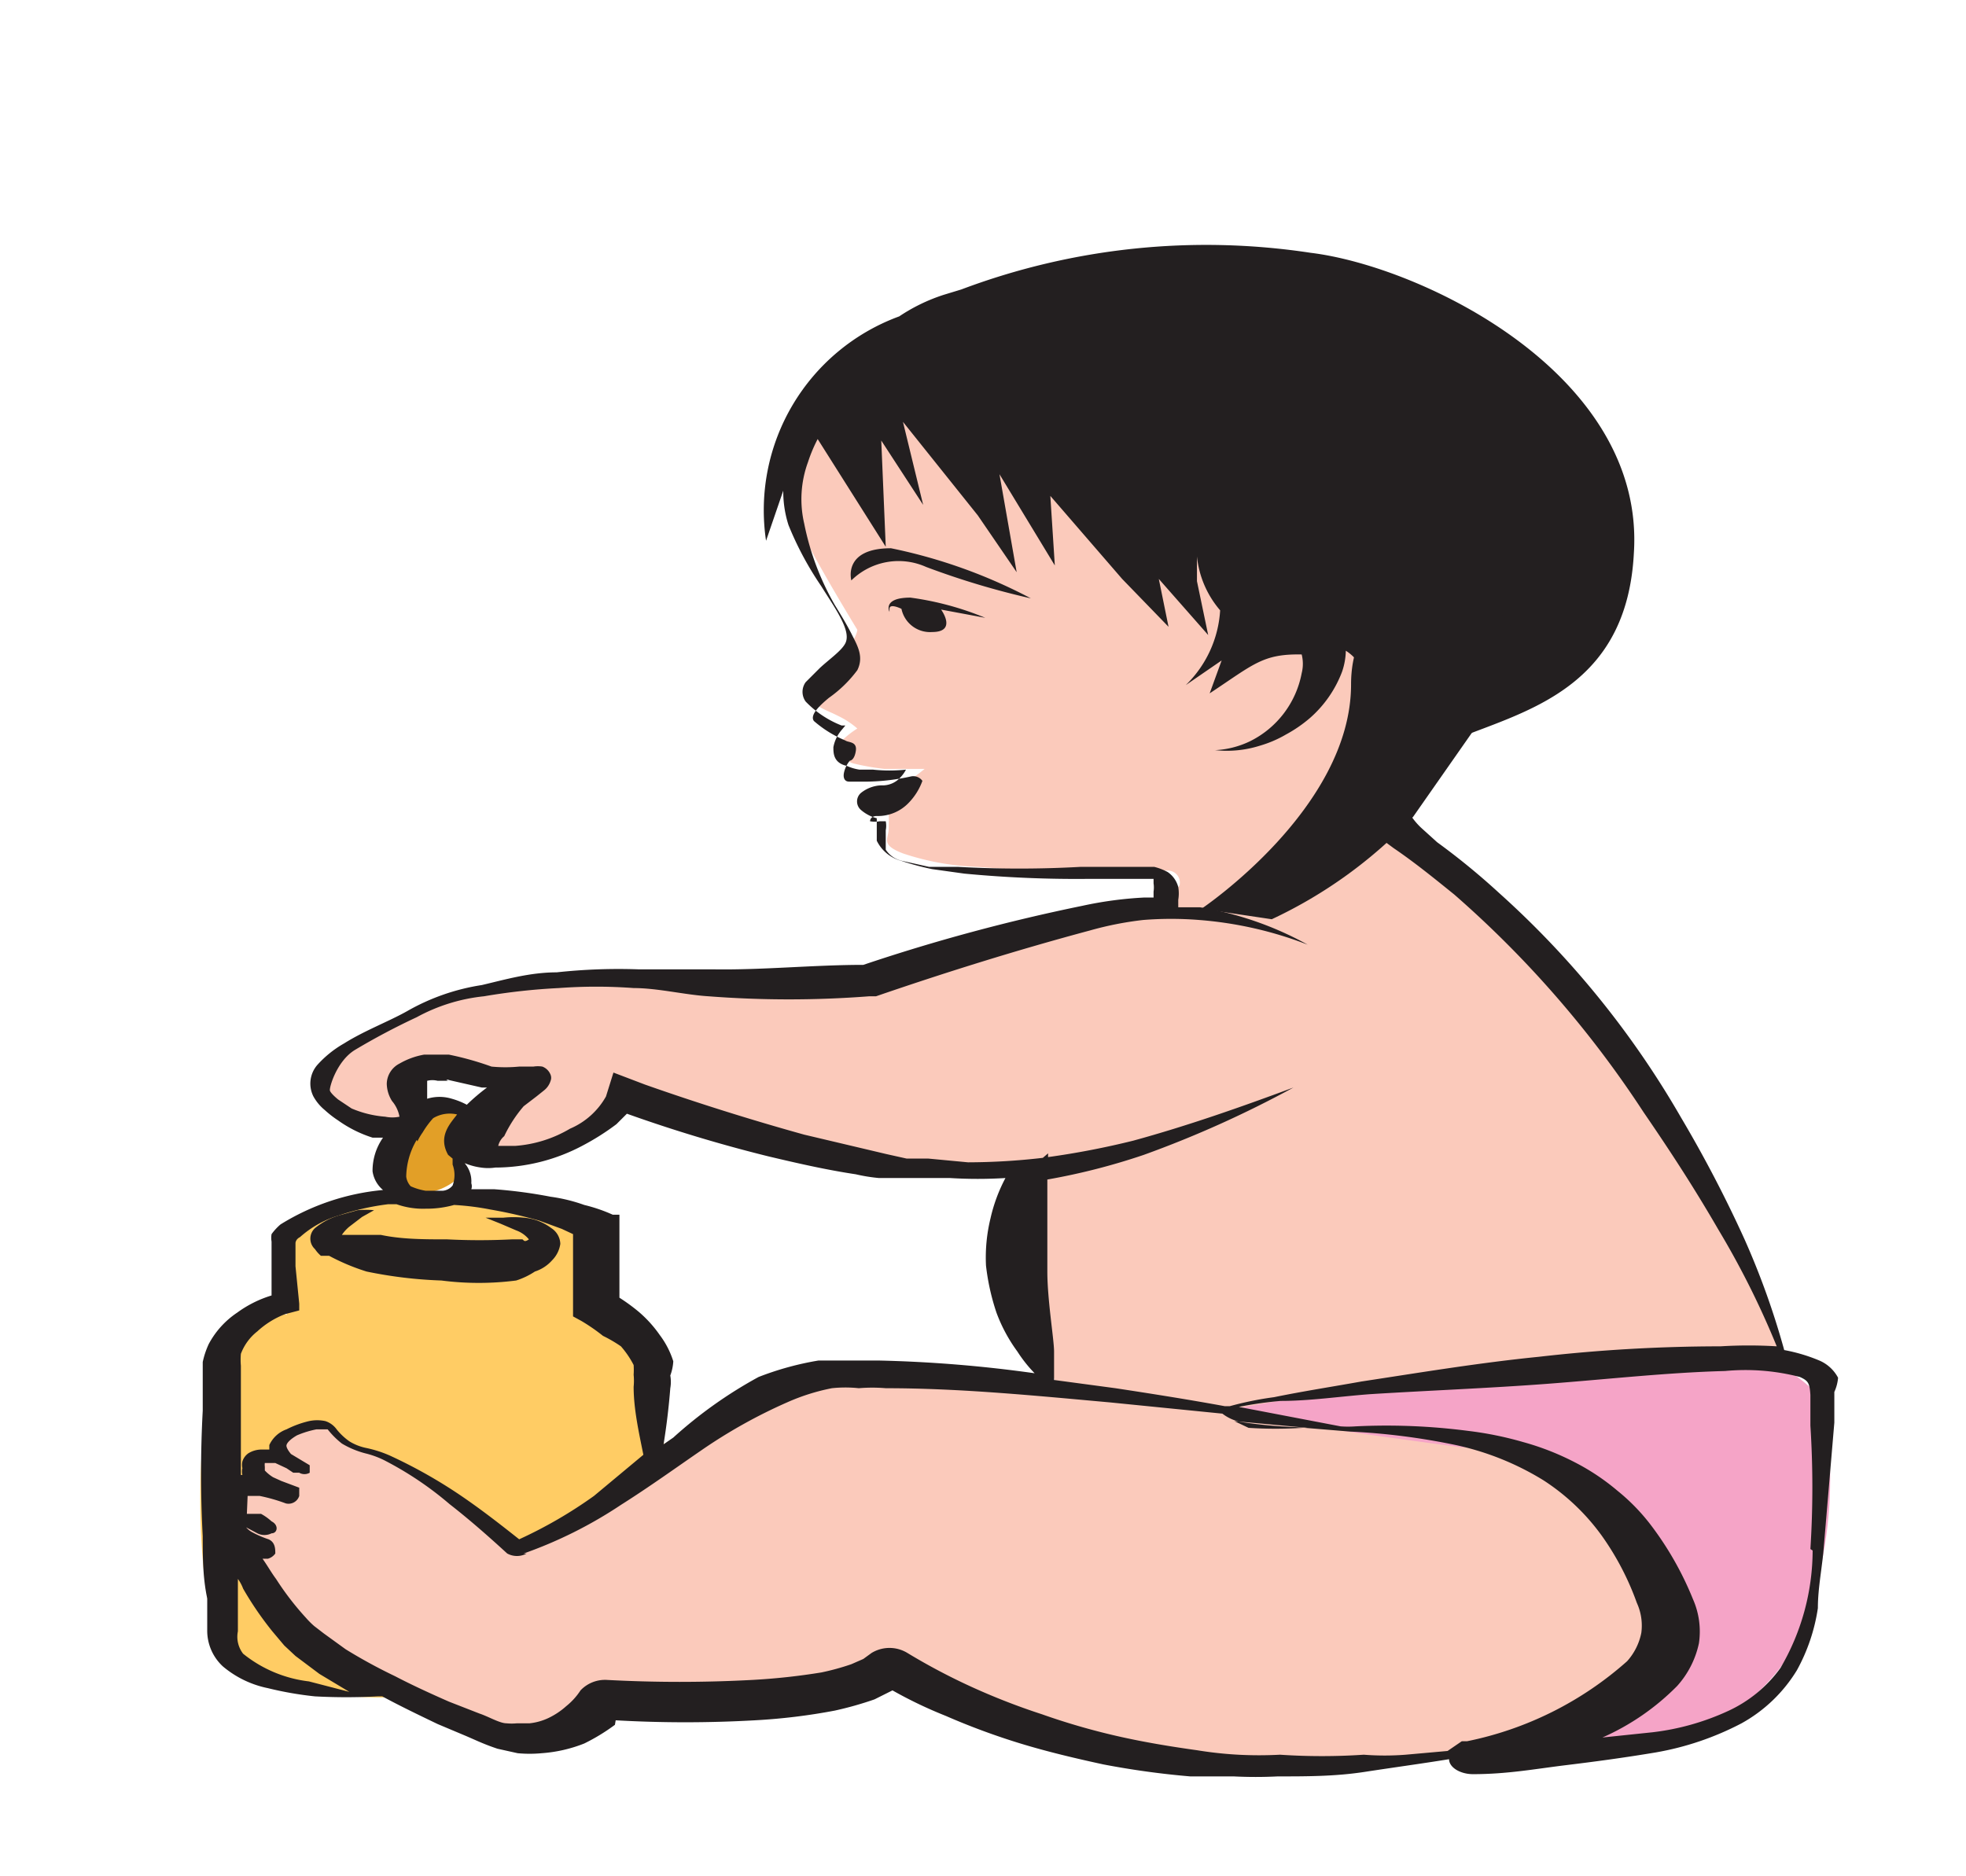 <svg id="Capa_1" data-name="Capa 1" xmlns="http://www.w3.org/2000/svg" viewBox="0 0 26.28 25.08"><defs><style>.cls-1{fill:#e29f27;}.cls-2{fill:#ffcc64;}.cls-3{fill:#f5a4c7;}.cls-4{fill:#fbcabb;}.cls-5{fill:#231f20;}</style></defs><title>1-15meses</title><path class="cls-1" d="M6.21,14.79s-.53-.18-.7,0-.55,1-.13,1.14a.81.81,0,0,0,.71-.15,1.26,1.26,0,0,0,.21-.51,2,2,0,0,0-.09-.48"/><path class="cls-2" d="M3.83,17.58S3,17.1,2.77,18.7s0,3.32.32,3.61a5.46,5.46,0,0,0,2.72.34c.72-.14,3.11-2.8,3.11-2.8s-.1-1.72-.35-1.92S8,17.44,8,17.44s.21-1.13-.15-1.22a16.08,16.08,0,0,0-2.34-.29c-.5,0-1.52.29-1.67.6a2.37,2.37,0,0,0,0,1"/><path class="cls-3" d="M16.51,17c-.15,0-3.17,3.22-2.28,3.64s5.64,2.76,6.9,2.8A3,3,0,0,0,24,22a5.58,5.58,0,0,0,.37-3.25c-.28-.48-2.17-1.73-7.85-1.75"/><path class="cls-4" d="M5.19,15.16s.4.05.34-.23a.89.89,0,0,1,0-.48,6.06,6.06,0,0,1,1.14,0c.23.08-.16.28-.23.46s0,.52.31.52a4.2,4.2,0,0,0,1-.35c.06,0,.71-.35.71-.35s3,1.13,3.75,1a8.1,8.1,0,0,1,1.69-.08s-.68,1.41-.32,1.84a3.48,3.48,0,0,1,.55,1.06,15.29,15.29,0,0,0-3.36,0C10,18.77,7,20.75,7,20.75a14.42,14.42,0,0,0-1.76-1.24,1.42,1.42,0,0,1-.69-.28c-.06-.08-.08-.21-.26-.16s-.53.15-.53.29a.34.34,0,0,1-.06.21s-.12-.19-.23-.1,0,.34,0,.34-.29-.09-.31.08a2.23,2.23,0,0,0,0,.46s.66,1.81,1.82,2.24,1.37.81,2.14.62a5.18,5.18,0,0,0,1.24-.46c.1-.05,2.38.07,2.79-.07a4.11,4.11,0,0,1,1-.25,20.22,20.22,0,0,0,4.12,1.18,23.07,23.07,0,0,0,4.24-.24c.62-.18,1.9-1.11,1.9-1.59a3.89,3.89,0,0,0-1-1.82,3.37,3.37,0,0,0-1.87-.61c-1.07-.14-2-.28-2-.28l-1.12-.22s1.91-.36,2.41-.36,4.42-.27,4.54-.29l.48-.09a6.38,6.38,0,0,0-.56-1.35c-.42-.78-2.7-4.48-3.33-4.81s-1.55-.69-1.48-1.29a5.19,5.19,0,0,1,.77-1.75,3.05,3.05,0,0,0-1-2c-.75-.68-.91-1.12-1.92-1.41a14.87,14.87,0,0,0-4.38-.14c-.77.16-1.18.46-1.24.72a1.88,1.88,0,0,0,0,1c.12.31.75,1.34.75,1.34s0,.18-.43.57-.06.46.17.58a1.13,1.13,0,0,1,.26.17s-.39.24-.2.32,0,.11.16.15a3.35,3.35,0,0,0,.4.07l.54,0a4.07,4.07,0,0,1-.39.28c-.06,0-.4-.05-.39.07s.14.18.23.2.07.09.07.24-.12.22.19.34a3.5,3.5,0,0,0,1,.18l1.34.1s1.07-.06,1.19-.05a.16.16,0,0,1,.17.18c0,.08-.27.16-.27.16s-.08.1-.36.1-2.3.58-3.19.78a9.81,9.81,0,0,1-2.62.16,21.71,21.71,0,0,0-2.41.11,6.23,6.23,0,0,0-2.1.79c-.63.33-.51.63-.34.85a1.83,1.83,0,0,0,.77.36"/><path class="cls-5" d="M24.23,20.73h0a3.12,3.12,0,0,1-.43,1.57,1.78,1.78,0,0,1-.71.58,3.33,3.33,0,0,1-1,.28l-.67.07a3.24,3.24,0,0,0,1-.69,1.24,1.24,0,0,0,.29-.57,1.07,1.07,0,0,0-.08-.59,4.29,4.29,0,0,0-.57-1,2.66,2.66,0,0,0-.44-.45,3,3,0,0,0-.57-.38,3.54,3.54,0,0,0-.69-.27,4.62,4.62,0,0,0-.74-.15,8.44,8.44,0,0,0-1.5-.06,1.34,1.34,0,0,1-.2,0l-1.36-.26a5,5,0,0,1,.56-.08c.39,0,.79-.06,1.19-.09.8-.05,1.6-.08,2.39-.14s1.59-.15,2.36-.17a2.9,2.9,0,0,1,1,.08c.11.05.13.08.14.24l0,.41a13,13,0,0,1,0,1.65m-4.85,2.7h0l-.56.05a3.57,3.57,0,0,1-.56,0,8.37,8.37,0,0,1-1.12,0,5.27,5.27,0,0,1-.56,0,5.14,5.14,0,0,1-.55-.06c-.36-.05-.72-.11-1.07-.19s-.69-.18-1-.29a8.93,8.93,0,0,1-.95-.37,8.35,8.35,0,0,1-.85-.45.46.46,0,0,0-.48,0l0,0-.11.08-.16.07a3.26,3.26,0,0,1-.4.11,8.64,8.64,0,0,1-.92.1,18.12,18.12,0,0,1-1.95,0h0a.45.45,0,0,0-.35.14.9.9,0,0,1-.19.21,1,1,0,0,1-.24.16.78.78,0,0,1-.25.07H6.91a.7.7,0,0,1-.14,0c-.09,0-.24-.09-.36-.13L6,22.75c-.25-.11-.49-.22-.72-.34a7,7,0,0,1-.66-.36l-.29-.21-.13-.1a1.14,1.14,0,0,1-.11-.11,3.8,3.8,0,0,1-.4-.52c-.06-.08-.11-.17-.18-.27l.07,0h0a.18.18,0,0,0,.1-.07c0-.06,0-.15-.09-.19a1.33,1.33,0,0,1-.21-.09.28.28,0,0,1-.09-.07h0l.15.08a.21.21,0,0,0,.19,0c.08,0,.1-.11,0-.16h0a.71.71,0,0,0-.14-.1l-.14,0-.05,0L3.31,20a.08.08,0,0,1,0,0s0-.06,0,0,0,0,0,0l.16,0a2.3,2.3,0,0,1,.35.1h0A.15.15,0,0,0,4,20s0-.09,0-.11l-.24-.09-.11-.05a.53.53,0,0,1-.11-.09l0-.05a.18.18,0,0,1,0-.05v0h0l.14,0,.15.07.09.06.07,0H4a.14.14,0,0,0,.14,0s0-.07,0-.1l-.25-.15s-.07-.08-.06-.12.07-.09.14-.13a1.29,1.29,0,0,1,.26-.08c.1,0,.09,0,.15,0a1.13,1.13,0,0,0,.19.19,1.2,1.2,0,0,0,.31.13,1.2,1.2,0,0,1,.25.09,4.51,4.51,0,0,1,.88.59c.27.21.53.44.77.66a.27.27,0,0,0,.26,0H7a5.84,5.84,0,0,0,1.3-.65c.38-.24.74-.5,1.09-.74a6.94,6.94,0,0,1,1.13-.63,2.78,2.78,0,0,1,.6-.19,1.71,1.71,0,0,1,.36,0,2.14,2.14,0,0,1,.36,0c1,0,2,.1,3,.19l1.5.15a.58.58,0,0,0,.24.11,6.37,6.37,0,0,0,.74.07l.73.06a8.9,8.9,0,0,1,1.41.18,3.73,3.73,0,0,1,1.17.47,2.91,2.91,0,0,1,.78.74,3.69,3.69,0,0,1,.47.9.73.73,0,0,1,.06.4.8.8,0,0,1-.19.38,4.59,4.59,0,0,1-2.14,1.07h0l-.07,0ZM3.53,20.85Zm.6,1.63h0a1.72,1.72,0,0,1-.88-.37.37.37,0,0,1-.07-.3l0-.42v-.28a.54.54,0,0,1,.07.13,4.42,4.42,0,0,0,.39.57L3.8,22l.15.14.32.24.4.24Zm-.78-2.11Zm0,0Zm-.13-2.11h0a.9.9,0,0,1,0-.16.69.69,0,0,1,.22-.3,1.16,1.16,0,0,1,.37-.23L4,17.52v-.09l-.05-.5,0-.25v-.06s0,0,0,0,0-.05.06-.08a1.36,1.36,0,0,1,.52-.29,3.35,3.35,0,0,1,.66-.15H5.3a1.06,1.06,0,0,0,.39.06,1.37,1.37,0,0,0,.38-.05,3.5,3.5,0,0,1,.48.06,6.38,6.38,0,0,1,.66.15l.3.11.15.07c0,.32,0,.65,0,1v.1l.11.06a2.51,2.51,0,0,1,.29.2A1.84,1.84,0,0,1,8.3,18a1.23,1.23,0,0,1,.17.25,1,1,0,0,1,0,.13.81.81,0,0,1,0,.16c0,.3.07.61.13.91L7.94,20a6,6,0,0,1-1,.58c-.24-.19-.47-.37-.73-.55a6.6,6.6,0,0,0-1-.57,1.6,1.6,0,0,0-.31-.1.69.69,0,0,1-.23-.09.83.83,0,0,1-.17-.16A.3.3,0,0,0,4.35,19a.52.52,0,0,0-.22,0,1.33,1.33,0,0,0-.3.11.4.4,0,0,0-.23.21s0,0,0,.06l-.11,0a.34.34,0,0,0-.17.05.21.21,0,0,0-.08.11.22.22,0,0,0,0,.09.19.19,0,0,0,0,.09H3.22c0-.28,0-.57,0-.85v-.61Zm2.36-3h0a.75.75,0,0,1,.07-.12l0,0,0,0a1.17,1.17,0,0,1,.14-.19.43.43,0,0,1,.32-.05h0c-.09.12-.26.29-.12.54l.06.05s0,0,0,.08a.4.4,0,0,1,0,.28.19.19,0,0,1-.13.07H5.69a.8.8,0,0,1-.2-.06.23.23,0,0,1-.06-.13A1,1,0,0,1,5.57,15.24Zm1.23-.91Zm-.19.85Zm.45-.58ZM6,14.44H6l.44.1.07,0a2.76,2.76,0,0,0-.27.23l0,0a1,1,0,0,0-.2-.08.56.56,0,0,0-.33,0l0-.08c0-.1,0-.16,0-.16a.29.29,0,0,1,.14,0H6C5.93,14.44,6,14.43,6,14.44ZM9,18.2H9a1.16,1.16,0,0,0-.18-.35,1.64,1.64,0,0,0-.28-.31,2.48,2.48,0,0,0-.26-.19c0-.33,0-.66,0-1v-.11l-.09,0a2.14,2.14,0,0,0-.38-.13A2.22,2.22,0,0,0,7.36,16a6.42,6.42,0,0,0-.75-.1H6.3a.12.12,0,0,0,0-.08.37.37,0,0,0-.09-.27h0l0,0,0,0a.85.85,0,0,0,.22.06.65.65,0,0,0,.19,0,2.5,2.5,0,0,0,1.18-.3,3.29,3.29,0,0,0,.44-.28l.14-.14a19.66,19.66,0,0,0,1.89.57c.38.09.77.18,1.17.24a2.24,2.24,0,0,0,.31.05l.3,0c.22,0,.44,0,.65,0a6,6,0,0,0,.74,0l0,0a2.16,2.16,0,0,0-.2.54,2.21,2.21,0,0,0-.06.63,3.05,3.05,0,0,0,.14.63,2.12,2.12,0,0,0,.28.52,1.83,1.83,0,0,0,.23.29,17.68,17.68,0,0,0-2.08-.17h-.41l-.4,0a4,4,0,0,0-.8.22A5.9,5.9,0,0,0,9,19.22l-.13.09q.06-.37.09-.75a.49.49,0,0,0,0-.17A.65.65,0,0,0,9,18.2Zm8.48.89h0s-.05,0-.07,0a5.58,5.58,0,0,1-.72,0L16.5,19ZM4.7,14.82h0l-.18-.12s-.1-.08-.11-.12.09-.39.33-.54a9.12,9.12,0,0,1,.83-.44,2.38,2.38,0,0,1,.9-.28,8.43,8.43,0,0,1,1-.11,6.8,6.8,0,0,1,1,0c.32,0,.68.09,1,.11a14,14,0,0,0,2.15,0h.09c.93-.32,1.89-.62,2.86-.88a4.46,4.46,0,0,1,.71-.14,4.7,4.7,0,0,1,.75,0,5.1,5.1,0,0,1,1.45.33l0,0a4.46,4.46,0,0,0-1.44-.5l-.29,0v-.1a.51.51,0,0,0,0-.17.35.35,0,0,0-.14-.2.75.75,0,0,0-.18-.07h-.17c-.17,0-.26,0-.41,0l-.41,0a14.78,14.78,0,0,1-1.63,0l-.39,0-.36-.08a.35.35,0,0,1-.22-.15c0-.06,0-.14,0-.26a.31.31,0,0,0,0-.12l-.08,0,0,0a.36.36,0,0,1-.13,0s0-.07.09-.07a.57.57,0,0,0,.43-.18.82.82,0,0,0,.18-.29v0a.15.15,0,0,0-.15-.06h0a2.87,2.87,0,0,1-.58.07h-.13l-.12,0c-.06,0-.08-.05-.07-.11a.37.37,0,0,1,.08-.17s.06,0,.08-.13-.1-.11-.14-.14a1.53,1.53,0,0,1-.42-.26c-.06-.08.08-.21.2-.31a1.66,1.66,0,0,0,.38-.37c.09-.18,0-.33-.07-.47s-.15-.27-.23-.4A3.58,3.58,0,0,1,10.75,7a1.44,1.44,0,0,1,.05-.82,2,2,0,0,1,.13-.31l.91,1.44-.06-1.42.56.86-.27-1.11,1,1.25.52.76-.23-1.31.74,1.22-.06-.93L15,7.74l.62.64-.13-.64.66.75L16,7.77c0-.57,0-.33,0-.33a1.31,1.31,0,0,0,.31.72,1.52,1.52,0,0,1-.46,1l.48-.33v0l0,0-.16.44c.59-.39.71-.53,1.23-.52l0,0s0,0,0,0l0,0a.51.51,0,0,1,0,.25,1.28,1.28,0,0,1-.69.91,1.21,1.21,0,0,1-.48.12h-.2l0,0,.22,0a1.46,1.46,0,0,0,.59-.06,1.54,1.54,0,0,0,.35-.15,1.81,1.81,0,0,0,.32-.22,1.55,1.55,0,0,0,.43-.62.92.92,0,0,0,.05-.28.6.6,0,0,1,.27.61l-.13.51a.9.9,0,0,0-.17.64,1,1,0,0,0,.23.5,2.08,2.08,0,0,0,.21.21l.23.17c.28.19.55.41.81.62a14.06,14.06,0,0,1,2.53,2.91c.35.51.67,1,1,1.57A11.4,11.4,0,0,1,23.75,18,6.16,6.16,0,0,0,23,18a21.45,21.45,0,0,0-2.43.14c-.8.08-1.58.21-2.37.33-.39.07-.78.13-1.17.21a4.41,4.41,0,0,0-.59.12l-.07,0c-.49-.09-1-.17-1.46-.24l-.82-.11c0-.09,0-.22,0-.38S14,17.38,14,17c0-.19,0-.39,0-.58v-.65a8.7,8.7,0,0,0,1.29-.33,14.34,14.34,0,0,0,2-.9l0,0c-.7.26-1.41.51-2.14.71a10.92,10.92,0,0,1-1.14.22v-.05l-.07.06a8.77,8.77,0,0,1-1,.06l-.53-.05-.29,0-.27-.06-1.1-.26c-.72-.2-1.45-.43-2.13-.67l-.42-.16-.1.32a1,1,0,0,1-.48.43,1.67,1.67,0,0,1-.73.23H6.72s0,0,0,0l-.06,0h0a.24.24,0,0,1,.08-.13A1.79,1.79,0,0,1,7,14.79l.17-.13.1-.08a.26.26,0,0,0,.09-.13.11.11,0,0,0,0-.08.19.19,0,0,0-.11-.11.38.38,0,0,0-.12,0H6.94a1.91,1.91,0,0,1-.37,0A4.06,4.06,0,0,0,6,14.1H5.81l-.14,0a1,1,0,0,0-.33.12.31.31,0,0,0-.17.27.45.45,0,0,0,.07.23.45.45,0,0,1,.1.21l0,0a.47.47,0,0,1-.19,0A1.42,1.42,0,0,1,4.7,14.82Zm19.87,3.6a.51.51,0,0,0-.25-.23,2.26,2.26,0,0,0-.47-.14,10.48,10.48,0,0,0-.53-1.48,16.9,16.9,0,0,0-.85-1.63,12.22,12.22,0,0,0-2.43-3,9.41,9.41,0,0,0-.83-.68L19,11.07a.93.93,0,0,1-.13-.15.51.51,0,0,1-.14-.31.62.62,0,0,1,.11-.39c.77-.66,2.88-.55,3-2.82C22,5,19,3.56,17.52,3.38a9.29,9.29,0,0,0-4.67.49l-.23.07a2.38,2.38,0,0,0-.6.29h0a2.76,2.76,0,0,0-1.78,3l.23-.67a1.47,1.47,0,0,0,.07.46,4.32,4.32,0,0,0,.44.82c.08.13.17.26.24.39s.13.27.08.37-.21.21-.34.33l-.19.19a.22.22,0,0,0,0,.26,1.35,1.35,0,0,0,.48.32l.05,0-.05.06a.49.49,0,0,0-.11.23c0,.08,0,.21.18.25a.64.64,0,0,0,.17.05h.18a2.12,2.12,0,0,0,.44,0,.44.44,0,0,1-.08.11.32.32,0,0,1-.25.1.46.46,0,0,0-.27.1.15.15,0,0,0,0,.23.53.53,0,0,0,.21.11l0,0h0v0c0,.07,0,.18,0,.3a.51.51,0,0,0,.33.27,3.59,3.59,0,0,0,.41.11l.43.06a15.81,15.81,0,0,0,1.69.07H15l.42,0h0s0,0,0,.06a.37.37,0,0,1,0,.11V12h-.13a5.08,5.08,0,0,0-.82.11,24.69,24.69,0,0,0-2.93.79c-.66,0-1.34.07-2,.06-.34,0-.66,0-1,0A7.65,7.65,0,0,0,7.44,13c-.36,0-.7.1-1,.17a2.89,2.89,0,0,0-1,.35c-.25.14-.57.26-.84.43a1.43,1.43,0,0,0-.36.29.38.38,0,0,0-.05.42.63.63,0,0,0,.15.18,1.41,1.41,0,0,0,.18.14,1.65,1.65,0,0,0,.46.23l.14,0a.77.77,0,0,0-.14.45.4.4,0,0,0,.14.25h0a3.14,3.14,0,0,0-1.37.46.74.74,0,0,0-.12.13.3.3,0,0,0,0,.1v.06l0,.25,0,.41a1.53,1.53,0,0,0-.46.23,1.16,1.16,0,0,0-.38.42,1.13,1.13,0,0,0-.08.24l0,.22,0,.43a15.69,15.69,0,0,0,0,1.68c0,.27,0,.55.06.83l0,.42a.65.65,0,0,0,.21.49,1.35,1.35,0,0,0,.6.29,4.62,4.62,0,0,0,.63.11,7.85,7.85,0,0,0,.84,0l.06,0c.24.13.49.25.74.37l.38.16c.14.06.24.11.42.17l.27.06a1.72,1.72,0,0,0,.32,0,1.91,1.91,0,0,0,.57-.13,2.62,2.62,0,0,0,.41-.25L8.23,23a16.48,16.48,0,0,0,1.86,0,8,8,0,0,0,1.07-.13,4.61,4.61,0,0,0,.53-.15l.24-.12a5.79,5.79,0,0,0,.71.34,9.32,9.32,0,0,0,1,.37c.36.11.74.2,1.11.28a11.16,11.16,0,0,0,1.16.16c.19,0,.39,0,.58,0a5.82,5.82,0,0,0,.59,0c.39,0,.77,0,1.16-.06s.76-.11,1.13-.17h0v0c0,.11.15.2.32.2.46,0,.83-.07,1.24-.12s.78-.1,1.2-.17a3.9,3.9,0,0,0,1.15-.39,2,2,0,0,0,.74-.71,2.47,2.47,0,0,0,.28-.83c0-.28.06-.55.08-.83l.14-1.65,0-.41A.57.57,0,0,0,24.57,18.42Z"/><path class="cls-5" d="M10.21,7.24v0l0,.11Z"/><path class="cls-5" d="M11.38,7.76a.9.9,0,0,1,1-.18A10.69,10.69,0,0,0,13.78,8a7,7,0,0,0-1.87-.67c-.65,0-.53.43-.53.43"/><path class="cls-5" d="M11.89,8.14c0-.08.16,0,.16,0a.39.39,0,0,0,.41.31c.34,0,.12-.3.12-.3l.59.11a4,4,0,0,0-1-.27c-.38,0-.28.19-.28.19"/><path class="cls-5" d="M4.54,16.57h0s0,0,0,0m-.25.22,0,0,.11,0A2.85,2.85,0,0,0,4.9,17a5.86,5.86,0,0,0,1,.12,3.9,3.9,0,0,0,1,0A1,1,0,0,0,7.15,17a.52.52,0,0,0,.23-.15.39.39,0,0,0,.11-.22.26.26,0,0,0-.12-.21A.7.7,0,0,0,7,16.28a1.32,1.32,0,0,0-.27,0H6.49l.2.08.21.09a.39.39,0,0,1,.17.12s0,0,0,0l0,0c-.07.05-.07,0-.09,0l-.14,0a8.54,8.54,0,0,1-.86,0c-.3,0-.61,0-.89-.06l-.38,0H4.57a.52.52,0,0,1,.1-.11l.17-.13L5,16.18a1.17,1.17,0,0,0-.22,0l-.25.07a.91.91,0,0,0-.32.17.19.19,0,0,0,0,.28A.45.45,0,0,0,4.29,16.79Z"/><path class="cls-5" d="M20.33,8.86l-1.44,2.06A6.19,6.19,0,0,1,17,12.29l-.94-.14s2-1.34,2-3,2.21-1.6,2.27-.31"/></svg>